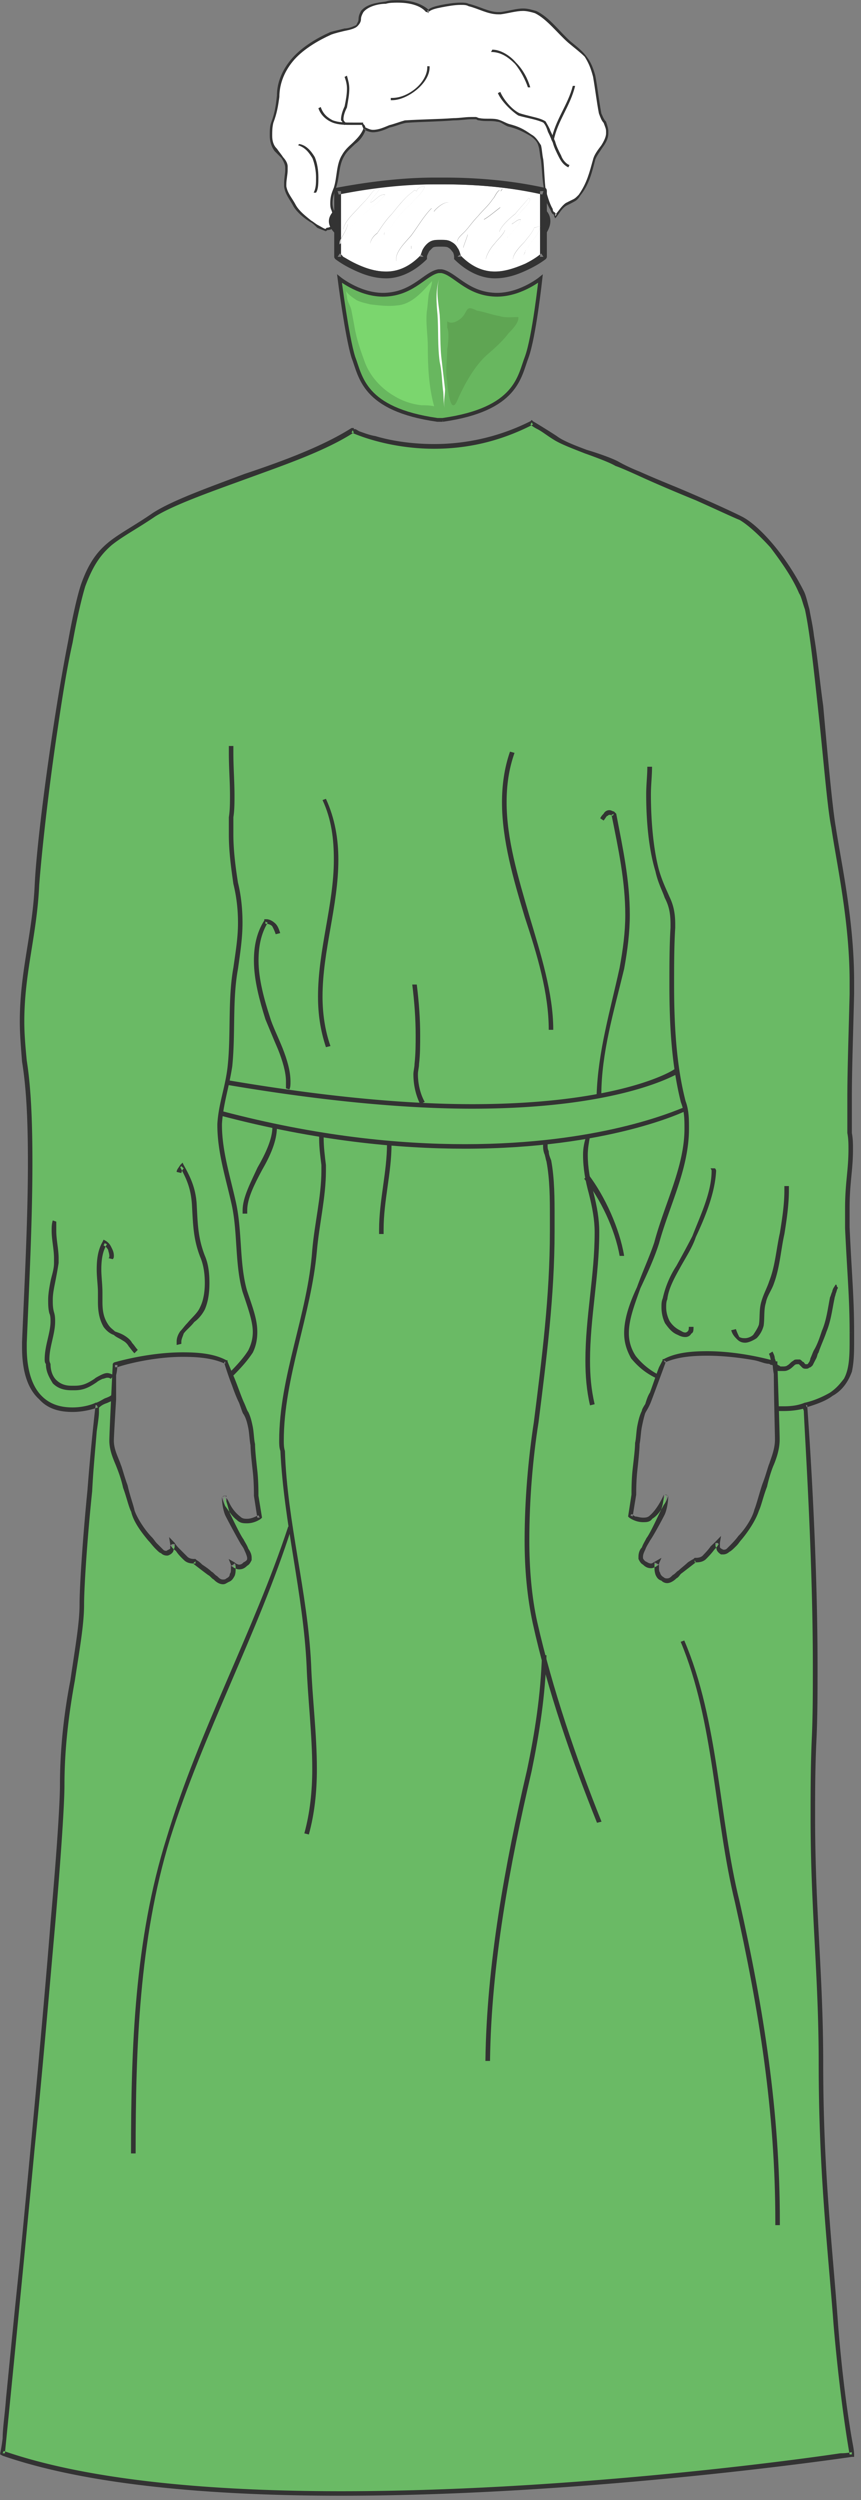 <svg xmlns="http://www.w3.org/2000/svg" version="1.0" viewBox="0 0 182.589 529.587"><rect x="0" y="0" width="182.589" height="529.587" fill="#808080" stroke="none"/><path d="M84.389.2c-.76 0-1.76 0-2.519.28-1.479 0-3.757.48-4.997 1.759-.76.999-.24 2.238-.999 2.998-1.28 1.24-4.277 1.24-5.517 1.759-2.998 1.239-6.036 2.998-8.035 5.516-1.999 2.24-3.238 4.997-3.238 7.756-.28 2.238-.52 3.757-1.279 5.756-.48 1.999-.76 3.998.76 5.757.999 1.279 1.998 1.999 2.278 3.757.24 1.28-.52 2.519-.28 4.038.28 1.48 1.28 2.718 2 3.998.759 1.239 2.038 2.518 3.277 3.238 1 .76 2.239 1.998 3.278 1.998.24 0 .24-.24.24-.24 2.239-.24 1.759-2.478 1.24-3.997-.48-1.999 0-2.998.519-4.757.76-2.279.48-5.037 1.759-6.756 1.24-2.279 3.478-3.038 4.477-5.797.76.28 1.28.52 1.76.52 2.518 0 4.516-1.759 7.035-1.999 3.278-.24 6.756-.24 10.034-.52 1.239 0 2.518-.24 3.757-.24h.48c.52 0 .52 0 1.28.24 1.239.28 2.518 0 3.757.28.76.24 1.52.72 2.519 1 1.758.48 2.998 1 4.757 1.999 1.759 1.239 1.759 3.238 2.238 5.237.28 2.278.28 4.517.76 6.516 0 .999 1 4.517 1.759 5.037.24 0 .24.24.24.48.76-.76 1.279-1.76 2.278-2.48 1.24-.759 2-.759 2.998-2.038 1.76-2.239 2.24-4.757 2.999-7.515.76-2 2.998-3.758 2.758-5.997 0-1-1-2.518-1.48-3.758-.519-2.518-.759-5.276-1.278-7.755-.76-4.037-2.519-5.037-5.237-7.515-2.279-1.76-4.517-5.037-7.036-6.277-1-.24-1.759-.52-2.758-.52-1.52 0-2.998.52-4.757.76h-.52c-2.239 0-4.237-1.239-6.276-1.759-.48-.24-1-.24-1.76-.24-2.478 0-5.996.52-6.755 1.76l-.24-.24C89.146.719 86.907.199 84.39.199z" fill="#fff" fill-rule="evenodd" fill-opacity="1" stroke="none"/><path d="m90.625 2.319.24-.28C89.106.559 86.827.04 84.349.04c-.76 0-1.76 0-2.519.28-1.759.24-4.037.48-5.276 1.999-.24.48-.52.999-.52 1.719 0 .52-.24.76-.48 1.279-.52.24-1.519.72-2.518.72-1 .28-2.239.519-2.998.759-2.759 1.24-5.797 2.998-8.036 5.477-1.998 2.278-3.278 4.997-3.278 7.995-.24 2.278-.48 3.757-1.239 5.756-.28.76-.28 1.76-.28 2.759 0 .999.28 2.238 1.04 3.238l1.479 1.479c.28.52.76 1.279.76 1.998v.52c0 .72-.24 1.72-.24 2.998v.48c.24 1.759 1.239 2.758 1.998 4.237.76 1.28 2.279 2.519 3.518 3.279.52.24 1 .72 1.52 1.239.479.24 1.238.48 1.758.72.24 0 .24-.24.48-.24.52 0 1-.24 1.28-.76.239-.24.479-.72.479-1.24 0-.719-.24-1.718-.48-2.238-.28-.76-.28-1.24-.28-1.48 0-.998.28-1.998.76-3.277.76-2.239.52-4.717 1.759-6.716.52-1 1.519-1.759 2.278-2.518 1-.72 1.76-1.72 2.239-2.999l-.24-.24v.24c.48.28 1.24.52 1.76.52 1.238 0 2.518-.52 3.517-1 1.24-.24 2.239-.759 3.518-.999 3.238-.24 6.756-.24 10.034-.52 1.519 0 2.758-.24 3.757-.24h1c.24 0 .24.24.76.24 1.239.28 2.518 0 3.757.28.76 0 1.52.72 2.279 1 1.999.48 2.998 1 4.757 1.999 1 .72 1.519 1.239 1.759 2.238.24.76.24 1.76.52 2.998.24 2 .24 4.238.719 6.476 0 .52.28 1.52.52 2.519.24.48.48 1 .76 1.479.24.52.24.76.759 1v.24l.24.519.24-.24c.759-1 1.279-1.999 2.278-2.518.48-.24 1-.48 1.48-.76.519-.24.999-.72 1.278-1.24 2-2.478 2.519-4.996 3.238-7.714.28-.76 1.04-1.76 1.52-2.519.76-1 1.239-1.999 1.239-2.998v-.48c0-.52-.24-1.28-.48-1.999-.52-.52-.76-1.279-1-1.759-.519-2.758-.759-5.236-1.279-7.995-.48-1.759-.999-2.998-1.998-4.237-.76-1-2-1.999-3.238-2.998-2.279-2-4.558-5.237-7.316-6.476-1-.28-1.759-.52-2.758-.52-1.48 0-2.998.52-4.757.76h-.52c-1.999 0-3.998-1.24-6.276-1.76-.48-.24-1-.24-1.72-.24-1.278 0-2.797.24-4.037.48-1.239.28-2.518.52-2.998 1.28l.24.24v-.52l-.24.28.24-.28-.24.28-.28.24h.28l.24.24v-.24c.52-.52 1.519-.76 2.758-1 1.24-.24 2.759-.52 4.038-.52.72 0 1.24 0 1.719.28 2.039.48 4.037 1.72 6.276 1.72h.52c1.759-.24 3.278-.72 4.757-.72.76 0 1.759.24 2.518.48 2.519 1.239 4.757 4.237 7.036 6.236 1.52 1.279 2.518 1.998 3.518 2.998.76 1.239 1.24 2.238 1.759 4.237.48 2.758.76 5.277 1.239 7.755.28.76.52 1.48 1 2 .28.759.52 1.238.52 1.758v.48c0 .76-.52 1.759-1 2.518-.76 1-1.52 2-1.76 2.999-.759 2.718-1.278 4.957-3.037 7.475-.48.48-.72.76-1.24 1-.48.24-.999.48-1.519.759-1 .72-1.479 1.719-2.238 2.478v.24l.24-.24v-.24c-.24 0-.24 0-.24-.24-.24 0-.52-.28-.52-.759-.76-1.24-1.24-3.238-1.48-3.997-.279-2-.279-4.238-.519-6.476-.24-1-.24-2-.48-2.999-.52-.76-1.039-1.759-2.038-2.278-1.76-1.24-2.759-1.72-4.757-2.239-.76-.24-1.52-.76-2.519-1-1.24-.24-2.518 0-3.758-.24-.24 0-.52-.239-.76-.239H99.9c-1.239 0-2.518.24-3.757.24-3.278.24-6.796.24-10.314.48-1 .28-2.239.76-3.238.999-1.28.52-2.279 1-3.518 1-.52 0-1-.24-1.519-.48h-.24l-.24.24c-.52 1.239-1.279 1.998-2.038 2.758-.76.76-1.76 1.479-2.479 2.758-1.28 1.999-1.04 4.717-1.759 6.956-.52 1.28-.76 1.999-.76 3.278 0 .48 0 1 .24 1.479.24.76.52 1.52.52 2.239 0 .52-.28.76-.52 1 0 .239-.52.519-.999.519l-.24.24c-.28 0-1.04-.52-1.519-.76-.52-.24-1-.72-1.519-1-1.24-.999-2.518-1.998-3.238-3.237-.76-1.48-1.759-2.479-2.039-3.998v-.48c0-.999.28-1.998.28-2.998v-.76c0-.759-.52-1.478-1-1.998-.28-.48-.759-1-1.279-1.76-.76-.719-.999-1.718-.999-2.717 0-1 0-1.76.24-2.759.76-1.999 1-3.478 1.28-5.476 0-2.999 1.238-5.757 3.237-7.996 2.039-2.238 5.037-3.997 7.795-5.236.76-.28 1.76-.52 2.759-.76 1.239-.24 2.278-.52 2.758-1 .52-.52.76-.999.76-1.518 0-.48.24-1 .52-1.48C78.072 1.32 80.31.8 81.83.8c.76-.24 1.76-.24 2.519-.24 2.239 0 4.757.48 5.996 1.998l.28-.24z" fill="#333" fill-rule="evenodd" fill-opacity="1" stroke="none"/><path d="M77.513 27.224c0-.5-.24-.76-.5-1v-.26h-2.239c-1.498 0-2.998 0-4.257-.5-1-.52-1.999-1.279-2.498-2.798l-.5.26c.5 1.52 1.759 2.539 2.998 3.038 1.26.5 2.759.5 4.258.5h1.998v-.24.24c0 .26.24.52.24.76h.5z" fill="#333" fill-rule="evenodd" fill-opacity="1" stroke="none"/><path d="m73.336 26.024-.26-.26c-.24-.24-.24-.5-.24-.5 0-.999.5-1.998.74-2.498.26-1.499.5-2.738.5-3.977 0-1-.24-1.76-.5-2.759l-.5.26c.26.74.5 1.5.5 2.499 0 1.239-.24 2.478-.5 3.737-.24.5-.76 1.74-.76 2.739 0 .26 0 .26.26.5 0 .26.26.5.5.739l.26-.48zM105.576 19.728c.76 1.739 2.798 3.738 4.317 4.737.76.26 2.02.5 3.039.76.999.24 1.758.5 2.278.74.5.499.76 1.259 1 1.998.52 1 .76 1.759 1.019 2.259.26 1 .76 1.998 1.26 2.998.519 1 1.019 1.739 2.038 2.239l.24-.5c-.76-.24-1.52-1.24-1.76-1.999-.519-1-1.019-1.999-1.278-2.998-.24-.5-.5-1.24-1-2.239-.26-.76-.76-1.499-1.02-1.999-.759-.5-1.778-.76-2.777-.999-1.02-.26-2.04-.5-2.799-.76-1.519-.74-3.278-2.738-4.037-4.497l-.52.26zM104.137 11.013c2.019 0 3.538 1 5.057 2.499 1.26 1.499 2.258 3.498 2.758 4.997h.5c-.5-1.74-1.5-3.738-3.018-5.237-1.26-1.5-3.278-2.758-5.037-2.758l-.26.5zM63.202 30.761c1.539.5 2.298 1.52 3.058 2.759.5 1.259.76 2.778.76 4.037 0 1.26 0 2.259-.5 3.258h.5c.5-.74.5-1.999.5-3.258 0-1.519-.24-3.018-.76-4.277-.76-1.26-1.78-2.519-3.298-2.778l-.26.26zM82.87 21.227h.26c1.739 0 3.737-.98 5.236-2.219 1.5-1.239 2.739-2.978 2.739-4.717v-.26h-.5v.26c0 1.48-.98 3.218-2.478 4.458-1.5 1.239-3.258 1.998-4.997 1.998h-.26v.48z" fill="#333" fill-rule="evenodd" fill-opacity="1" stroke="none"/><path d="M117.449 29.702c.74-3.998 3.518-7.256 4.517-11.513h-.5c-.999 4.018-3.777 7.276-4.537 11.513h.52z" fill="#333" fill-rule="evenodd" fill-opacity="1" stroke="none"/><path d="M108.774 54.887c0-1.2 1.68-2.879 2.399-3.598.72-.96 1.679-1.919 2.158-3.118h.24l.72-.24h.24c0 .96-.96 2.159-1.44 2.878-.72.72-1.199 1.68-1.679 2.399-.24.48-.24.72-.48.96.24-.24.48-.72.48-1.2-1.199.24-1.679 1.439-2.638 1.919m-16.79-10.074c.48-.72 1.92-1.919 2.879-1.919h.24c-.48 1.679-2.4 2.878-3.359 4.317-1.199 1.2-2.158 2.399-3.118 3.598-.48.72-.96 1.68-1.439 1.919v-.72c-.96.48-1.919 3.119-3.118 3.358-.48-1.918 1.919-4.077 3.118-5.516 1.44-1.919 2.639-4.078 4.318-5.757l.48.72m13.91 4.317c.24-1.199 2.4-3.118 3.359-3.837.96-1.2 1.919-2.16 2.878-3.358l.24.24c.24.48-1.2 1.918-1.68 2.398-.719.96-1.678 1.679-2.158 2.878.48-.24 1.2-.96 1.68-.96h.24c-.48 1.44-1.92 2.64-2.88 3.838 0 0 0-.24.24-.24-1.199.72-1.918 1.68-2.638 2.639-.48.48-1.199 2.159-1.919 2.159h-.24c.24-1.2 1.2-2.639 1.92-3.358.48-.72 1.918-1.92 2.158-2.878-.48 0-.72.48-1.2.48m.24-8.636c.24-.24.24-.48.48-.48s.48.24.24.72c-.24.72-1.199 1.2-1.439 1.92-.96.959-2.159 2.398-2.878 3.837.96-.48 2.638-1.919 3.598-2.639-.24.48-.96 1.2-1.44 1.68l-2.638 2.638c-1.2 1.439-2.398 3.118-3.838 4.317.24-.96.72-1.919.96-2.878-.96.24-1.44 1.2-2.159 1.679-.24-.72.96-1.68 1.44-2.159.959-.96 1.678-2.158 2.878-3.358.959-1.199 2.158-2.158 3.118-3.598.48-.48.72-1.439 1.439-1.918l.24.24m-17.75 0c0-.48.72-.96 1.2-.96h.48c-.48 1.44-2.16 2.638-3.119 3.838-1.199.96-2.158 2.158-3.118 3.358-.72.96-1.439 2.398-2.398 3.118 0-.48.24-.72 0-.72h-.48c-.96.48-1.2 2.399-2.399 2.399 0-.72.72-1.68 1.44-2.159.959-1.439 1.918-2.878 3.118-4.077.959-1.2 1.918-2.399 3.118-3.598.48-.48 1.199-.96 1.679-1.44l.48.24m5.756-1.439h-1.919c-5.996 0-12.712.48-19.908 1.92v9.593c.48-.96 1.2-1.918 1.44-3.118-.48.24-.72.72-.96 1.2.24-1.92 2.398-3.598 3.598-5.037.72-.72 1.439-1.44 2.158-2.399.24-.24.72-1.2 1.44-1.2h.48c-.48.96-1.68 1.92-1.92 2.879.96-.24 1.68-1.679 2.879-1.679h.24c-1.44 1.919-3.598 3.118-5.277 4.797-.96.96-1.92 1.919-2.639 3.118-.24.72-.96 1.92-1.439 2.399v2.398c.24 0 .24.24.48.48.48.24 1.2.72 2.159 1.2 1.918.959 4.317 1.918 6.955 1.918 2.399 0 4.797-.96 7.196-3.358.24-.24.24-.72.48-1.2.24-.479.72-1.198 1.439-1.678.72-.48 1.439-.48 2.398-.48h.24c.72 0 1.44 0 2.159.48.48.24.96.72 1.2 1.2.479.479.479 1.198.719 1.678 2.398 2.399 4.797 3.358 7.195 3.358 2.399 0 4.797-.96 6.476-1.679 1.44-.72 2.639-1.439 3.119-1.919V40.975c-7.436-1.439-14.392-1.919-20.388-1.919z" fill="#fff" fill-rule="evenodd" fill-opacity="1" stroke="none"/><path d="M93.423 51.529v-.72c-.959 0-1.679 0-2.398.48-.72.48-1.2 1.2-1.44 1.679-.24.72-.479 1.2-.479 1.439h.72l-.48-.48c-2.399 2.639-5.037 3.598-7.436 3.598-2.638 0-5.037-.96-6.955-1.919-.96-.48-1.68-.96-2.16-1.199l-.479-.48-.24-.24-.48.72h.72V40.495h-.72l.24.72c7.196-1.44 14.152-2.159 20.388-2.159v-.72.72h1.919v-.72.72c6.236 0 13.432.48 20.867 2.159l.24-.72h-.72v13.912h.72l-.48-.72c-.24.24-1.439 1.2-3.358 2.16-1.679.719-4.077 1.678-6.476 1.678-2.398 0-5.037-.96-7.435-3.598l-.48.48h.72c0-.24-.24-1.2-.72-1.919a2.89 2.89 0 0 0-1.2-1.2c-.719-.479-1.438-.479-2.398-.479v1.44c.72 0 1.44 0 1.68.24.48.239.719.719.959.959.24.48.24.959.24.959v.48c2.878 2.878 5.996 4.077 8.634 4.077 3.119 0 5.757-1.199 7.676-2.158 1.919-.96 3.118-1.92 3.118-1.92.24-.24.24-.479.24-.479V40.495c0-.48-.24-.72-.48-.72-7.675-1.678-15.11-2.158-21.347-2.158h-1.919c-6.236 0-13.192.72-20.867 2.159-.24 0-.48.24-.48.72v13.911s0 .24.24.48c0 0 1.2.96 3.118 1.919 1.919.959 4.557 2.158 7.675 2.158 2.639 0 5.757-1.199 8.635-4.077v-.48h-.24.24-.24.24c0-.24.24-.72.48-1.2l.72-.719c.24-.24.959-.24 1.678-.24v-.72z" fill="#333" fill-rule="evenodd" fill-opacity="1" stroke="none"/><path d="M71.517 44.093s-3.998 2.399 0 5.757v-5.757zM115.33 44.093v5.997s3.118-3.358 0-5.997z" fill="#333" fill-rule="evenodd" fill-opacity="1" stroke="none"/><path d="M79.992 40.016c-.72 0-1.2.98-1.44 1.219-.72.96-1.439 1.679-2.158 2.419-1.2 1.439-3.358 3.138-3.598 5.056.24-.48.48-.959.96-1.199-.24 1.2-.96 2.179-1.44 3.138v.96c.48-.48 1.2-1.68 1.44-2.399.719-1.22 1.678-2.179 2.638-3.138 1.679-1.699 3.837-2.898 5.277-4.837h-.24c-1.2 0-1.92 1.44-2.879 1.679.24-.96 1.44-1.919 1.92-2.898h-.48z" fill="#fff" fill-rule="evenodd" fill-opacity="1" stroke="none"/><path d="M72.316 50.57c-.32.48-.32.719-.32 1.199l.32-.24v-.96z" fill="#c6c6c6" fill-rule="evenodd" fill-opacity="1" stroke="none"/><path d="M89.586 39.536c-.48 0-1.2.5-1.2.98l-.48-.24c-.479.48-1.199.959-1.678 1.439-1.2 1.219-2.159 2.418-3.118 3.618-1.2 1.219-2.16 2.658-3.118 4.117-.72.48-1.44 1.44-1.44 2.159 1.2 0 1.44-1.92 2.399-2.399h.48c.24 0 0 .24 0 .72.96-.72 1.679-2.179 2.398-3.138.96-1.22 1.919-2.419 3.118-3.378.96-1.22 2.639-2.419 3.118-3.878h-.48zM94.942 42.894c-.959 0-2.398 1.22-2.898 1.939l-.48-.72c-1.678 1.68-2.898 3.858-4.337 5.797-1.22 1.439-3.638 3.618-3.138 5.536 1.2-.24 2.159-2.878 3.138-3.378v.74c.48-.24.96-1.22 1.44-1.939.979-1.2 1.938-2.418 3.137-3.618.98-1.459 2.899-2.658 3.378-4.357h-.24zM106.695 40.016c-.24 0-.24.26-.48.5l-.24-.24c-.719.48-.959 1.439-1.458 1.918-.96 1.46-2.159 2.419-3.138 3.618-1.2 1.22-1.94 2.419-2.899 3.378-.48.5-1.699 1.46-1.439 2.179.72-.48 1.2-1.44 2.159-1.68-.24.96-.72 1.92-.96 2.88 1.46-1.2 2.659-2.88 3.878-4.338.96-.96 1.919-1.94 2.659-2.659.48-.48 1.199-1.199 1.439-1.679-.96.72-2.659 2.16-3.618 2.659.72-1.46 1.919-2.898 2.898-3.878.24-.72 1.2-1.2 1.44-1.919.239-.48 0-.74-.24-.74zM112.132 41.935c-.96 1.219-1.919 2.178-2.878 3.398-.96.72-3.118 2.638-3.358 3.857.48 0 .72-.48 1.2-.48-.24.96-1.68 2.16-2.16 2.879-.72.74-1.679 2.178-1.918 3.378h.24c.719 0 1.439-1.68 1.918-2.159.72-.96 1.44-1.939 2.639-2.658-.24 0-.24.24-.24.24.96-1.2 2.398-2.42 2.878-3.858h-.24c-.48 0-1.2.72-1.679.96.48-1.2 1.44-1.92 2.159-2.899.48-.48 1.919-1.919 1.679-2.399l-.24-.26zM114.29 47.931l-.719.26h-.24c-.48 1.2-1.439 2.178-2.158 3.138-.72.74-2.399 2.438-2.399 3.638.96-.48 1.44-1.68 2.638-1.94 0 .5-.24.98-.48 1.22.24-.24.24-.48.48-.96.48-.739.96-1.698 1.68-2.438.48-.72 1.439-1.939 1.439-2.918h-.24z" fill="#fff" fill-rule="evenodd" fill-opacity="1" stroke="none"/><path d="M93.883 88.946c15.77-2.239 16.23-9.214 17.81-13.272 1.578-4.277 2.918-16.65 2.918-16.65s-4.718 3.838-10.134 3.378c-5.637-.44-8.115-4.497-10.834-4.957h-.66c-2.718.46-5.196 4.517-10.833 4.957-5.417.46-10.154-3.378-10.154-3.378s1.58 12.373 2.939 16.65c1.579 4.058 2.038 11.033 17.809 13.272h1.14z" fill="#68b75f" fill-rule="evenodd" fill-opacity="1" stroke="none"/><path d="M93.883 88.946c15.77-2.239 16.23-9.214 17.81-13.272 1.578-4.277 2.918-16.65 2.918-16.65s-4.718 3.838-10.134 3.378c-5.637-.44-8.115-4.497-10.834-4.957h-.66c-2.718.46-5.196 4.517-10.833 4.957-5.417.46-10.154-3.378-10.154-3.378s1.58 12.373 2.939 16.65c1.579 4.058 2.038 11.033 17.809 13.272h1.14z" fill="none" stroke="#333" stroke-width=".8px" stroke-linecap="butt" stroke-linejoin="miter" stroke-miterlimit="8" stroke-dasharray="none" stroke-opacity="1"/><path d="M94.383 86.548c-.46-1.12 0-2.699 0-4.058-.22-2.019-.46-3.818-.68-5.856-.46-3.378-.24-6.536-.46-9.934-.24-2.479-.939-5.397 0-7.896-.939 2.499-.7 5.417-.46 7.896.22 3.398 0 6.556.46 9.934.46 2.038.46 3.837.68 5.856.24 1.36 0 2.938.46 4.058z" fill="#fff" fill-rule="evenodd" fill-opacity="1" stroke="none"/><path d="M73.356 61.563c.24.68 1.579 1.579 2.258 2.018.9.46 2.039.68 2.938.9 1.8.22 3.838.46 5.637.22 3.158-.22 5.397-2.918 7.435-5.177 0 .9-.46 1.819-.68 2.718-.219 1.34-.219 2.459-.439 3.818-.24 2.478.22 4.937.22 7.415 0 4.278.22 8.555 1.34 12.593-.9-.22-1.8-.22-2.7-.22-2.018-.22-4.057-.9-5.856-2.019-2.698-1.579-4.957-4.057-6.096-6.976-.9-2.478-1.799-4.957-2.239-7.655-.24-1.34-.46-2.458-.68-3.598-.219-.9-.899-1.799-.899-2.698z" fill="#7bd66e" fill-rule="evenodd" fill-opacity="1" stroke="none"/><path d="M94.843 68.059c1.119.9 2.918-.46 3.377-1.12.44-.46.68-1.359 1.12-1.579.46-.24 1.359.22 1.799.44 1.579.24 3.158.9 4.737 1.14 1.339.44 2.698.22 4.037.22.22 1.119-1.339 2.698-2.018 3.377-1.36 1.8-2.919 3.158-4.738 4.737-2.458 2.239-4.497 5.857-5.836 8.775-.22.46-.68 1.799-1.12 1.799-.919.22-1.358-4.277-1.358-4.957-.46-2.479 0-4.497 0-6.976.22-1.12.44-3.598 0-4.497z" fill="#5fa553" fill-rule="evenodd" fill-opacity="1" stroke="none"/><path d="M35.339 329c-1.2 0-2.439-1.678-3.638-2.918-1-1.439-2.918-3.877-3.398-6.076-.76-1.919-2.679-8.275-3.198-9.714-.48-1.2-1.44-3.158-1.44-5.117 0-1.679.72-16.03.72-16.03s7.076-2.199 14.352-2.199c3.198 0 6.356.24 9.034 1.44 0 0 3.638 9.513 4.357 10.953.76 1.479 1.24 4.397 1.48 6.835.24 2.16.72 8.755.72 10.674l.719 4.637s-1.2.72-2.679.72c-.48 0-1.199 0-1.679-.48-1.959-1.719-3.158-4.637-3.158-4.637s0 2.198.72 3.678c.72 1.439 2.198 4.597 2.918 5.836.72.96 1.959 2.678 1.719 3.878-.24.72-1.24 1.439-2.199 1.439-.48 0-1-.24-1.239-.48 0 0 .52 2.199-1.2 3.398-.24.28-.719.28-.959.28-1.239 0-1.958-1.24-2.678-1.959-1-.72-3.198-2.438-3.198-2.438h-.24c-.48 0-1.2 0-1.919-.72-1-.72-2.678-2.918-2.678-2.918s.24 1.439-1 1.919h-.24m101.02-7.036c-1.44 0-2.679-.96-2.679-.96l.72-4.397c0-1.959.52-8.515.76-10.713.239-2.399.479-5.317 1.438-6.796.72-1.44 4.158-10.954 4.158-10.954 2.918-1.199 6.076-1.439 9.234-1.439 7.316 0 14.351 2.199 14.351 2.199s.52 14.311.52 16.03c0 1.959-.76 3.878-1.24 5.117-.479 1.2-2.438 7.795-3.157 9.714-.48 2.199-2.439 4.637-3.398 5.837-1.24 1.239-2.439 3.158-3.678 3.158h-.24c-1.2-.48-.96-1.92-.96-1.92s-1.958 2.16-2.678 2.92c-.72.719-1.479.719-1.958.719h-.24s-2.199 1.719-3.158 2.438c-.72.48-1.48 1.92-2.679 1.92-.24 0-.72 0-.96-.24-1.718-1.2-1.238-3.399-1.238-3.399-.48.24-.96.48-1.2.48-1.239 0-1.958-.96-2.198-1.44-.24-1.238.96-2.917 1.719-4.157.48-.959 2.158-4.117 2.918-5.596.72-1.68.72-3.878.72-3.878s-1.24 3.158-3.159 4.877c-.48.48-1.239.48-1.719.48m-23.625-232.54c-7.276 3.918-14.591 5.118-20.668 5.118-10.234 0-17.27-3.398-17.27-3.398-12.192 7.555-34.099 12.632-42.134 17.989-8.035 5.357-11.673 5.596-15.07 15.11-3.439 9.235-9.035 49.85-9.755 63.202-.48 13.392-4.637 21.907-2.678 37.458 2.199 15.35.72 40.135 0 59.604-.24 11.673 5.596 14.111 10.234 14.111 2.918 0 5.117-.96 5.117-.96s-3.159 34.26-3.159 42.295c0 8.035-4.157 22.147-4.157 38.177C13.192 394.2.52 519.685.52 519.685c20.947 6.596 47.97 8.755 74.994 8.755 53.048 0 105.137-8.475 105.137-8.475s-1.92-10.714-3.398-27.503c-1.2-16.79-3.159-32.101-3.159-55.447 0-23.346-2.678-38.936-1.479-68.358 1.48-29.423-1.918-70.997-1.918-70.997 10.193-2.679 9.954-7.796 9.954-15.351 0-7.516-.48-11.913-.96-22.107-.24-10.473.96-11.673.48-20.187-.48-8.515 0-15.591.48-29.463.48-13.831-2.679-26.743-3.878-35.258-1.48-8.515-3.638-43.294-6.836-49.85-3.158-6.796-9.234-13.872-12.872-15.83-3.678-1.68-23.626-10.194-26.304-11.394-2.679-1.479-10.234-3.677-12.912-5.356-2.679-1.96-5.117-3.438-5.117-3.438z" fill="#6aba65" fill-rule="evenodd" fill-opacity="1" stroke="none"/><path d="M180.65 282.309h.48c0-7.516-.48-11.913-.96-22.347v-3.917c0-5.597.72-8.035.72-12.633 0-.959 0-2.198-.24-3.397v-7.316c0-5.836.24-12.393.48-22.107v-2.678c0-12.912-2.678-24.825-3.877-32.62-.72-4.118-1.72-15.071-2.679-25.785-.72-5.077-1.2-10.433-1.959-14.83-.24-2.16-.72-4.118-.959-5.597-.48-1.68-.72-2.918-1.2-3.878-1.718-3.398-3.917-6.796-6.355-9.714-2.439-2.918-4.877-5.117-6.796-6.076-1.96-1-7.796-3.678-13.632-6.117-2.918-1.199-5.837-2.398-8.035-3.398-2.439-.959-4.158-1.918-4.637-2.198-1.44-.72-4.118-1.68-6.556-2.399-2.679-1-5.117-1.959-6.357-2.918-2.638-1.719-5.076-3.158-5.076-3.158l-.24-.28-.28.28a45.398 45.398 0 0 1-20.428 4.837c-4.877 0-9.234-.72-12.432-1.679-1.44-.24-2.639-.76-3.398-1-.48-.24-.72-.48-.96-.48h-.24v-.239h-.48c-6.115 3.878-14.63 7.036-22.665 9.714-7.756 2.918-15.311 5.597-19.469 8.275-3.877 2.679-6.796 4.158-9.234 6.076-2.439 1.96-4.397 4.398-6.076 9.275-.76 2.398-1.72 6.556-2.679 11.913-3.158 16.03-6.596 41.335-7.075 51.568-.48 10.434-3.159 18.23-3.159 28.943 0 2.638.24 5.317.48 8.475 1 6.116 1.24 13.392 1.24 21.427 0 12.392-.76 26.264-1.24 37.937v1.199c0 5.597 1.48 9.035 3.638 10.953 1.959 2.199 4.637 2.679 7.076 2.679 2.918 0 5.356-.96 5.356-.96l-.24-.48h-.24s-.999 8.515-1.718 17.99c-.96 9.714-1.68 20.187-1.68 24.305 0 3.918-.999 9.514-1.958 16.07-1.24 6.316-2.199 14.112-2.199 22.107 0 3.917-.72 14.87-1.959 28.702-1.678 21.188-4.357 49.37-6.556 72.237C2.998 490.503 2 500.737 1.28 508.012c-.24 3.398-.72 6.356-.72 8.515-.24 1.959-.519 3.158-.519 3.158v.24l.52.28c18.229 6.316 44.773 8.475 71.796 8.475 53.048 0 108.295-8.235 108.295-8.235h.48v-.52s0-.72-.24-1.919c-.72-3.918-2.16-12.912-3.159-25.544-1.199-16.79-3.158-32.101-3.158-55.447 0-18.748-1.719-32.34-1.719-52.048 0-5.117 0-10.474.28-16.31.24-4.877.24-10.194.24-15.79 0-26.505-2.199-55.207-2.199-55.207h-.48l.24.48c2.439-.72 4.358-1.48 5.597-2.44 2.199-1.198 3.398-3.157 4.118-5.116.48-2.199.48-4.357.48-7.036v-1.24h-.96v1.24c0 3.398 0 6.316-1.2 8.515-.759.96-1.479 1.919-2.918 2.918-1.239.72-3.198 1.68-5.356 2.159l-.52.28v.24s0 .48.28 1.199c.24 6.076 1.919 30.901 1.919 54.007 0 5.597 0 10.914-.24 15.79-.24 5.837-.24 11.194-.24 16.31 0 19.709 1.719 33.3 1.719 52.05 0 23.345 1.919 38.896 3.158 55.446 1.439 16.79 3.398 27.463 3.398 27.463h.48v-.48s-.96.24-2.439.24c-11.433 1.719-59.364 8.035-105.856 8.035-27.023 0-53.328-2.199-71.556-8.515l-.24.48h.48s3.157-31.341 6.316-64.68c1.719-16.79 3.158-34.06 4.397-47.932 1.2-14.071 1.919-25.025 1.919-28.942 0-7.995 1-15.55 2.198-22.107 1-6.556 1.96-11.913 1.96-16.07 0-3.878.719-14.591 1.718-24.065.24-4.877.72-9.475.96-12.633.24-1.719.48-3.198.48-4.157v-1.44l.24-.759-.72.24h-.24c-.48.28-2.439 1-4.877 1-2.199 0-4.638-.48-6.556-2.44-1.72-1.718-3.158-4.876-3.158-10.233v-.96c.48-11.912 1.199-25.544 1.199-38.176 0-8.035-.24-15.59-1.2-21.667-.28-2.918-.52-5.597-.52-8.235 0-10.474 2.68-18.27 3.159-28.943.52-6.835 1.959-20.187 3.918-33.1.959-6.556 1.958-12.872 3.158-18.229.96-5.356 1.958-9.514 2.678-11.912 1.719-4.637 3.398-6.836 5.597-8.755 2.438-1.959 5.356-3.438 9.234-6.076 3.918-2.439 11.473-5.117 19.508-8.035 7.995-2.919 16.55-5.837 22.627-9.755l-.24-.48-.24.48s7.275 3.438 17.51 3.438c6.315 0 13.391-1.239 20.947-5.117l-.24-.48-.28.48s.52.48 1.479.96c.96.48 2.199 1.479 3.398 2.199 1.479.959 4.157 1.958 6.596 2.918 2.678.96 5.357 1.959 6.556 2.678.72.24 2.438.96 4.637 1.959 3.638 1.679 8.275 3.638 12.393 5.317 4.397 1.959 8.035 3.678 9.274 4.157 1.679.96 4.117 3.158 6.556 5.837 2.199 2.918 4.637 6.316 6.076 9.714.48.72.72 1.959 1.24 3.398 1.199 5.596 2.158 15.35 3.158 24.585.96 9.234 1.679 17.989 2.438 21.627 1.2 8.035 3.878 19.948 3.878 32.62v2.678c-.24 9.714-.48 16.27-.48 22.107v7.316c.24 1.199.24 2.438.24 3.397 0 4.598-.72 7.036-.72 12.633v4.157c.48 10.194.96 14.591.96 22.107h.48zm-132.4 38.457-.479.24c.72 1.439 2.439 4.597 3.158 5.836.24.48.72.96.96 1.679.24.48.52 1.24.52 1.479v.24c0 .24-.28.48-.76.72-.24.24-.48.48-.96.48-.24 0-.72-.24-.96-.48l-1.238-.72.48 1.2v.999c0 .24 0 .72-.24.959 0 .48-.24.72-.72.96-.24.24-.48.24-.72.24-.48 0-.76-.24-1.239-.72-.48-.24-.72-.72-1.2-.96-.479-.48-1.238-1-1.958-1.479-.72-.72-1.2-.96-1.2-.96l-.24-.24h-.279c-.24 0-.96 0-1.44-.479l-1.718-1.719c-.72-.72-.96-1.2-.96-1.2l-1.199-1.238.24 1.479v.96c-.24.239-.52.239-.76.479-.24 0-.48 0-.719-.24l-1.2-1.2c-.519-.479-.759-.999-1.239-1.478-1.199-1.2-2.918-3.638-3.637-5.597-.24-1.2-1-3.158-1.48-5.357-.719-1.919-1.199-3.877-1.439-4.357-.48-1.48-1.479-3.158-1.479-5.117 0-.72.24-4.837.48-8.755v-5.117c.28-1.199.28-2.158.28-2.158h-.52v.48h.52c1.2-.48 7.515-2.2 13.871-2.2 3.159 0 6.317.24 8.995 1.48v-.52l-.24.24s.72 2.439 1.68 4.877c.519 1.48.999 2.678 1.478 3.638.48 1.24.72 2.199.96 2.438.48.76.76 1.72 1 2.919.239 1.239.239 2.438.479 3.677 0 1.2.24 3.398.48 5.557.24 2.199.24 4.158.24 5.117l.719 4.637h.52l-.28-.48c-.24 0-1.2.72-2.399.72-.52 0-1 0-1.479-.48-.96-.72-1.719-1.719-2.199-2.678-.24-.48-.48-1-.72-1.24v-.479h-.239l-.72.24s0 2.198.72 3.917l.48-.24.48-.24c-.24-.759-.48-1.718-.72-2.438v-1l-.24-.239h-.24l-.48.24s.24 1 .72 1.959c.72.96 1.44 2.198 2.439 2.918.72.72 1.439.72 2.198.72 1.68 0 2.918-.96 2.918-.96l.24-.24-.76-4.637h-.479.48c0-.96 0-3.158-.24-5.357-.24-2.158-.48-4.357-.48-5.596-.24-.96-.24-2.399-.48-3.638-.24-1.2-.48-2.199-.959-3.158-.24-.24-.52-1.2-1-2.199-.719-1.679-1.438-3.878-2.198-5.597-.72-1.679-1.2-2.918-1.2-2.918v-.24h-.24c-2.677-1.439-6.075-1.679-9.234-1.679-7.555 0-14.63 2.16-14.63 2.16l-.24.279v.24s-.72 14.351-.72 16.03c0 2.199.96 4.158 1.44 5.357.279.72.998 2.438 1.478 4.637.72 1.919 1.2 4.117 1.72 5.077.479 2.199 2.398 4.637 3.637 6.116.48.48.96 1.2 1.719 1.919.24.24.72.72.96.72.24.28.719.52 1.199.52h.24c.759-.24 1.239-.76 1.239-1.24.24-.48.24-.72.24-.96v-.24h-.48l-.48.24s.48.72 1.2 1.2c.48.76 1.199 1.479 1.718 1.959.72.72 1.68.72 2.159.72h.28v-.48l-.52.48s2.199 1.718 3.198 2.438c.48.24.72.72 1.2.96.48.519 1.199.999 1.958.999.48 0 .72-.24 1.2-.48.72-.28.959-.76 1.239-1.24.24-.48.24-1.199.24-1.438 0-.76 0-1.24-.24-1.24l-.28.24-.48.24c.76.52 1.24.76 1.72.76.719 0 1.199-.24 1.718-.76.48-.24.72-.72.96-1.2V330c0-.72-.24-1.24-.72-1.959-.24-.72-.76-1.439-1-1.959-.719-.959-2.198-4.117-2.918-5.556l-.48.24zm115.37-10.714h-.479c-.24.48-.72 2.439-1.479 4.357-.72 2.2-1.2 4.158-1.679 5.357-.48 1.959-2.199 4.398-3.398 5.597-.52.72-1.24 1.479-1.719 1.959l-.72.72c-.24.239-.52.239-.759.239-.48-.24-.48-.24-.72-.48v-.96l.24-1.478-1.199 1.24s-.48.479-1 .958c-.48.72-1.199 1.44-1.678 1.96-.48.479-1.24.479-1.48.479h-.24l-.24.24s-.479.24-1.198.72c-.76.719-1.48 1.239-1.96 1.718-.479.24-.719.72-1.238.96-.48.48-.72.72-1.2.72-.24 0-.48 0-.72-.24-.479-.24-.759-.72-.759-.96-.24-.24-.24-.72-.24-.96v-.999l.52-1.199-1.24.72c-.479.24-.719.48-.959.48-.48 0-.72-.24-1.239-.48-.24-.24-.48-.48-.48-.72v-.24c0-.48.24-1 .48-1.479.24-.72.76-1.44 1-1.919.719-1 2.438-4.157 3.158-5.596.72-1.72.72-3.918.72-3.918l-.72-.24h-.24c-.24.72-1.48 3.158-2.919 4.397-.48.48-.999.48-1.479.48-.72 0-1.199-.24-1.679-.24-.28-.24-.52-.24-.52-.48h-.24l-.239.24.48.24.76-4.637c0-.96 0-2.918.24-5.117.239-2.158.479-4.597.479-5.596.24-1.2.24-2.399.48-3.638.24-1.2.48-2.199.72-2.918.239-.48.759-1.2 1.238-2.439 1.2-3.158 3.158-8.515 3.158-8.515l-.48-.24.24.48c2.679-1.2 5.837-1.44 8.995-1.44 3.638 0 7.316.48 9.994.96 1.2.24 2.199.76 3.158.76.24.24.48.24.72.24.24.24.48.24.48.24v-.48h-.48s0 .96.24 2.159c0 4.157.24 12.672.24 13.871 0 1.959-.72 3.638-1.2 5.117h.48l.48.24c.48-1.2 1.239-3.158 1.239-5.357 0-1.959-.48-16.03-.48-16.03v-.52h-.28s-7.035-2.158-14.59-2.158c-3.159 0-6.557.24-9.235 1.679h-.24v.24s-.24.48-.76 1.478c-.48 1.2-1.199 3.398-1.919 5.357-.48.72-.76 1.68-.999 2.439-.48.72-.72 1.199-.72 1.439-.48.96-.72 1.959-.959 3.158-.24 1.24-.24 2.678-.48 3.638 0 1.239-.28 3.438-.52 5.596-.24 2.199-.24 4.398-.24 5.357h.48-.48l-.719 4.637.24.24s1.24.96 2.918.96c.72 0 1.48 0 1.96-.72 1.198-.72 1.958-1.959 2.438-2.918.72-.96.96-1.959.96-1.959l-.48-.24h-.48v.48c0 .48-.24 2.198-.76 3.158-.72 1.479-2.159 4.637-2.918 5.597-.24.52-.72 1.239-.96 1.958-.48.48-.72 1.2-.72 1.96v.479c.24.48.48.96.96 1.2.48.479 1 .759 1.72.759.479 0 .959-.28 1.678-.76l-.48-.24-.48-.24v1.24c0 .24 0 .72.24 1.439.24.48.48.96 1.24 1.2.24.279.72.519 1.2.519.719 0 1.478-.52 1.958-1 .48-.24.72-.72.96-.96.959-.719 3.158-2.438 3.158-2.438l-.24-.48v.48h.24c.48 0 1.479 0 2.198-.72.48-.479 1.2-1.238 1.72-1.958.719-.72.959-1.2.959-1.2l-.24-.24h-.48v.24c0 .24 0 .48.24.96 0 .48.48.96.96 1.24h.479c.52 0 1-.28 1.24-.52.479-.24.959-.72 1.438-1.2.52-.48.76-.959 1.24-1.479 1.199-1.439 2.918-3.877 3.637-6.076.48-.96.96-3.158 1.72-5.077.48-2.199 1.199-4.157 1.439-4.637l-.48-.24z" fill="#333" fill-rule="evenodd" fill-opacity="1" stroke="none"/><path d="M170.657 297.14c-1.24.52-2.679.76-4.398.76H164.5v.999h1.76c1.718 0 3.437-.24 4.876-.72l-.48-1.04zM163.061 286.786c.28.48.28.96.52 1.72 0 .479.24.719.48.959.24.48.48.72.959.959h1c.48 0 .719 0 1.199-.24.48-.24.72-.48 1.239-.96.24-.24.48-.24.72-.24h.24l.479.48.24.24c.24.24.52.24.76.24s.48 0 .719-.24c.24 0 .48-.24.72-.48.24-.479.48-.959.76-1.478.239-.48.239-.96.479-1.2.48-1.479 1.2-2.958 1.679-4.397 1-2.439 1.239-4.877 1.719-7.076 0-.24.24-.76.24-1 .24-.479.24-.959.48-1.198 0-.24-.24-.24-.24-.48 0 0 0-.28-.24-.28l-.48.76.24-.24-.24.24.24-.24-.24.24v-.24.24-.24.24s-.24.48-.24.72c-.24.479-.24.719-.48 1.238-.48 2.439-.76 4.877-1.719 7.076-.48 1.44-.96 2.918-1.719 4.158-.24.48-.48 1.199-.72 1.679 0 .24-.239.76-.239.76-.24.239-.24.479-.48.479h-.24c-.24 0-.24-.24-.52-.48-.24 0-.24-.24-.719-.52h-.48c-.48 0-.72 0-.959.28-.52.24-.76.72-1.24.96-.24.24-.719.24-.959.24h-.52c-.24-.24-.479-.24-.719-.48s-.24-.72-.48-1.24c0-.48-.24-.959-.48-1.439l-.759.48zM139.515 291.144a15.005 15.005 0 0 1-4.677-3.878 8.63 8.63 0 0 1-1.479-4.877c0-2.918 1.24-6.076 2.439-9.474 1.479-3.158 2.958-6.357 3.957-9.515 2.199-8.035 6.356-15.79 6.356-24.305 0-1.959 0-3.918-.72-5.836-1.958-7.556-2.438-16.07-2.438-24.585 0-4.158 0-8.275.24-12.153v-.76c0-2.678-.52-4.357-1.239-5.836-.72-1.68-1.48-3.158-2.199-5.597-1.239-4.597-1.719-10.713-1.719-16.03 0-1.959.24-3.918.24-5.876h-1c0 1.958-.24 3.677-.24 5.876 0 5.317.48 11.433 1.96 16.27.52 2.439 1.479 4.158 1.959 5.597.76 1.479 1.239 2.918 1.239 5.596v.76c-.24 3.878-.24 7.995-.24 12.153 0 8.514.48 17.03 2.438 24.824.76 1.92.76 3.638.76 5.597 0 8.035-4.197 15.79-6.396 24.066-.96 2.918-2.439 6.076-3.678 9.514-1.479 3.158-2.718 6.556-2.718 9.714 0 1.959.52 3.638 1.479 5.357 1.24 1.479 2.718 2.918 5.157 4.117l.52-.72zM49.49 291.383c1.939-1.938 3.158-3.398 4.118-4.857.72-1.459.959-2.918.959-4.377 0-2.678-.96-5.117-2.179-8.755-1.679-5.856-.96-12.672-2.418-18.988-1.2-5.357-2.899-10.714-2.899-16.07v-.24c.24-4.138 1.46-7.536 2.18-12.173.719-7.056 0-14.111 1.218-20.687.48-3.398.96-6.556.96-9.734 0-2.659-.24-5.597-.96-8.515-.5-3.158-.979-6.816-.979-10.214v-3.658c.24-1.459.24-3.158.24-4.617 0-2.918-.24-5.837-.24-8.995v-1.479h-.96v1.48c0 3.157.24 6.076.24 8.994 0 1.459 0 3.158-.24 4.617v3.658c0 3.658.48 7.056.96 10.454.72 2.938.98 5.616.98 8.275 0 3.178-.5 6.096-.98 9.494-1.22 6.816-.48 14.111-1.22 20.927-.479 4.377-1.918 7.795-2.178 12.173v.24c0 5.596 1.699 10.953 2.918 16.31 1.46 6.076.72 12.892 2.419 18.988 1.22 3.638 2.179 6.316 2.179 8.515 0 1.22-.24 2.439-.96 3.898-.74 1.199-1.939 2.678-3.878 4.617l.72.72zM21.007 298.18c.5-.48.98-.74 1.72-.98.479-.24 1.218-.5 1.458-.74l-.48-1c-.24.26-.739.5-1.478.76-.48.24-1.22.74-1.96.98l.74.98zM24.185 291.343c-.48-.24-.98-.48-1.459-.48-.5 0-.98.24-1.479.48-.48.26-.98.5-1.22.74-1.478.96-2.458 1.46-4.177 1.46h-.72c-1.478 0-2.458-.5-3.197-1.22-.74-.72-1.22-1.939-1.22-3.398-.24-.5-.24-.74-.24-.98 0-2.678 1.22-5.336 1.22-8.015 0-.5 0-1.219-.24-1.958-.26-.96-.26-1.7-.26-2.659 0-1.22.26-2.438.5-3.658.24-1.219.48-2.418.74-4.137v-.96c0-1.938-.5-3.897-.5-5.836v-1.939l-.74-.26c-.24.74-.24 1.46-.24 2.199 0 1.939.5 3.898.5 5.836v.96c0 1.459-.5 2.678-.74 3.898-.24 1.219-.5 2.678-.5 3.897 0 .96 0 1.939.26 2.918.24.48.24 1.2.24 1.7 0 2.418-1.239 5.096-1.239 8.014 0 .24 0 .74.26.98 0 1.699.74 2.918 1.46 4.117.979.98 2.218 1.46 3.937 1.46h.72c1.978 0 3.197-.72 4.657-1.7.26-.24.74-.48 1.239-.719.24 0 .74-.24.98-.24s.479 0 .739.24l.72-.74zM29.222 285.947c-.48-.48-.72-.98-1.199-1.46-.24-.48-.72-.979-1.46-1.459-.719-.48-1.438-.72-2.178-.979-.48-.48-.96-.72-1.439-1.459-.98-1.46-1.22-2.918-1.22-4.857v-1.939c0-1.699-.239-3.398-.239-4.857 0-1.959.24-3.898 1.2-5.357l-.48-.24-.24.48c.48.24.72.5.98.98 0 .24.239.72.239 1.219 0 .24 0 .48-.24.48l.96.24c.24-.24.24-.48.24-.72 0-.74-.24-1.22-.48-1.7-.24-.499-.48-.979-1.22-1.458l-.48-.26-.24.5c-.959 1.699-1.218 3.637-1.218 5.836 0 1.699.26 3.398.26 4.857v1.939c0 1.939.24 3.658 1.199 5.357.72.96 1.459 1.459 2.178 1.699.48.48 1.22.72 1.94 1.219.479.24.959.72 1.218 1.2.24.259.72.979 1.2 1.458l.72-.72zM38.457 284.667v-.48c0-.479.26-.979.5-1.698.5-.72 1.498-1.46 2.238-2.439 1-.72 1.739-1.699 2.239-2.658.74-1.7.98-3.638.98-5.597 0-2.178-.24-4.117-.98-5.816-1.5-3.898-1.5-6.816-1.74-11.173-.26-3.159-1.239-5.357-2.738-8.016l-.24-.5-.5.5c-.259.48-.759.96-.759 1.46l1 .24c0-.24.26-.74.5-.98l-.5-.48-.24.24c1.479 2.679 2.238 4.617 2.478 7.775.24 4.118.24 7.276 1.74 11.174.739 1.699.999 3.637.999 5.576 0 1.7-.26 3.658-1 5.097-.5 1.22-1.739 2.199-2.738 3.418-.5.48-.98 1.2-1.48 1.7-.499.719-.759 1.458-.759 2.178v.72l1-.24zM155.066 281.79c.28.959.76 1.438 1.24 1.918.479.48.999.72 1.718.72.72 0 1.72-.48 2.439-.96a5.793 5.793 0 0 0 1.479-2.638c.24-1.72 0-3.398.48-4.877.24-1.44 1.239-2.639 1.719-4.118 1.239-3.358 1.479-7.235 2.198-10.393.48-2.919.96-6.317.96-9.195v-1h-.96v1c0 2.878-.48 6.036-.96 8.955-.759 3.398-.999 7.035-2.238 10.154-.48 1.479-1.2 2.678-1.679 4.357-.52 1.719-.28 3.398-.52 4.877-.24.72-.72 1.44-1.199 2.159-.48.48-1.24.72-1.719.72-.48 0-.72 0-1.239-.24-.24-.48-.48-.96-.72-1.68l-.999.24z" fill="#333" fill-rule="evenodd" fill-opacity="1" stroke="none"/><path d="M146.071 281.07c0 .48 0 .72-.24.96 0 0-.24.239-.48.239-.479 0-.719-.24-1.198-.48a5.438 5.438 0 0 1-2.16-1.959c-.479-.959-.719-1.918-.719-2.918 0-.48 0-1.2.24-1.679.24-2.198 1.44-4.397 2.639-6.556 1.199-2.199 2.678-4.397 3.398-6.596 1.918-4.117 4.077-9.234 4.317-14.071 0-.24-.24-.52-.24-.52h-.96s.24.28.24.52c0 4.597-2.398 9.474-4.077 13.831-1 1.96-2.199 4.158-3.398 6.316a20.875 20.875 0 0 0-2.878 6.836c-.28.72-.28 1.2-.28 1.92 0 1.238.28 2.438.76 3.397.72 1 1.439 1.959 2.638 2.439.48.24.96.48 1.679.48.48 0 1-.24 1.24-.72.479-.24.479-.72.479-1.44h-1zM143.153 226.383c-.48.52-12.152 7.515-43.054 7.515-13.392 0-30.421-1.439-51.808-5.077l-.28.96c21.427 3.638 38.696 5.077 52.088 5.077 31.861 0 43.534-7.476 43.774-7.476l-.72-1z" fill="#333" fill-rule="evenodd" fill-opacity="1" stroke="none"/><path d="m145.072 234.378-.24.28c-1.919.72-17.749 7.715-46.212 7.715-14.111 0-31.34-1.679-51.529-6.996l-.28.96c20.188 5.317 37.458 6.996 51.81 6.996 30.42 0 46.69-7.956 46.69-7.956l-.239-1zM61.363 230.78c.24-.48.24-.96.24-1.699 0-2.198-.72-4.617-1.68-7.056-.979-2.438-2.198-4.877-2.678-6.576-1.199-3.657-2.418-8.055-2.418-11.952 0-2.919.48-5.597 1.939-8.035l-.48-.24v.48h.24c.48 0 .96.24 1.199.5.26.479.5.959.74 1.698l.959-.24c-.24-.74-.48-1.459-.96-1.959-.48-.48-1.219-.979-1.938-.979h-.48v.26c-1.699 2.678-2.199 5.596-2.199 8.515 0 4.137 1.22 8.534 2.439 12.432.72 1.7 1.699 4.138 2.658 6.336.98 2.439 1.7 4.877 1.7 6.816v1.46l.719.24zM70.078 221.586c-1.2-3.398-1.68-7.056-1.68-10.474 0-9.734 3.359-19.228 3.359-28.982 0-4.378-.72-8.755-2.639-12.913l-.72.26c1.92 4.138 2.4 8.275 2.4 12.653 0 9.514-3.359 19.008-3.359 28.982 0 3.658.48 7.076 1.68 10.714l.959-.24zM127.523 231.98c0-8.995 2.678-17.75 4.837-26.744.72-3.918 1.2-7.796 1.2-11.433 0-7.316-1.44-13.912-2.88-21.427l-.24-.24-.239-.24c-.28 0-.52-.28-1-.28-.479 0-.959.28-1.199.76-.24.24-.48.48-.72.959l.72.48c.24-.24.48-.72.72-.96.24 0 .24-.24.48-.24s.48 0 .72.24l.28-.48-.52.24c1.479 7.276 2.918 14.112 2.918 21.188 0 3.637-.48 7.275-1.2 11.193-1.958 8.994-4.597 17.749-4.877 26.983h1zM117.329 218.148c0-7.775-2.658-16.07-5.057-24.106-2.419-8.275-4.837-16.31-4.837-24.105 0-3.638.48-7.056 1.679-10.454l-.96-.26c-1.199 3.418-1.699 7.076-1.699 10.714 0 8.035 2.419 16.33 4.838 24.365 2.658 8.035 5.076 16.07 5.076 23.846h.96zM90.065 233.419c-.959-1.7-1.439-3.898-1.439-5.857 0-.72.24-1.459.24-2.179.24-1.958.24-4.157.24-6.096 0-3.418-.24-6.816-.72-10.733h-.959c.48 3.917.72 7.315.72 10.733 0 1.939 0 3.898-.24 6.096 0 .72-.24 1.46-.24 2.18 0 2.198.48 4.396 1.439 6.335l.96-.48z" fill="#333" fill-rule="evenodd" fill-opacity="1" stroke="none"/><path d="M82.07 242.373c0 5.857-1.679 11.973-1.679 18.07v.959h.96v-.96c0-6.096 1.679-11.953 1.679-18.069h-.96zM57.765 238.296v.5c0 2.438-1.46 5.616-3.158 8.534-1.46 3.178-3.158 6.356-3.158 9.035v.72h.98v-.72c0-2.439 1.458-5.377 3.157-8.535 1.7-2.938 3.138-6.116 3.138-9.035v-.5h-.959zM67.679 240.214v.98c0 1.959.24 3.658.48 5.596v1.22c0 5.356-1.46 11.193-1.94 16.79-.959 13.611-7.015 26.743-7.015 40.375 0 .74 0 1.46.26 2.199.72 15.31 4.837 30.161 5.557 45.472.24 6.816 1.199 14.611 1.199 21.907 0 4.617-.48 9.234-1.68 13.612l.96.24c1.2-4.378 1.7-8.995 1.7-13.852 0-7.556-.98-15.091-1.22-22.147-.72-15.33-5.077-30.161-5.557-45.232-.24-.74-.24-1.46-.24-2.199 0-13.372 5.797-26.524 7.016-40.136.48-5.596 1.92-11.433 1.92-17.03v-1.219c-.24-1.938-.48-3.897-.48-5.596v-.98h-.96z" fill="#333" fill-rule="evenodd" fill-opacity="1" stroke="none"/><path d="M61.123 323.364c-7.296 22.147-18.969 43.294-25.784 65.92-6.816 21.647-7.556 44.513-7.556 66.88h.98c0-22.367.74-45.233 7.295-66.64 7.056-22.367 18.729-43.774 25.785-65.9l-.72-.26zM115.17 241.654v.999c0 .48 0 .96.24 1.679.24.52.24 1 .48 1.719.72 3.878.72 7.795.72 11.913v2.918c0 13.632-1.68 26.744-3.399 40.375-1.199 7.796-1.958 16.55-1.958 25.065 0 6.077.52 11.913 1.719 17.51 3.158 14.35 8.275 28.942 13.631 42.294l.96-.24c-5.357-13.352-10.434-28.183-13.632-42.294-1.2-5.357-1.679-11.433-1.679-17.27 0-8.515.72-17.27 1.959-25.065 1.679-13.391 3.398-26.743 3.398-40.375v-2.918c0-4.118 0-8.275-.72-12.153-.28-.72-.52-1.24-.52-1.959-.24-.48-.24-.72-.24-1.2v-.719l-.959-.28z" fill="#333" fill-rule="evenodd" fill-opacity="1" stroke="none"/><path d="M114.93 350.627c-.26 8.295-1.479 16.33-3.178 24.366-4.657 19.948-8.555 41.135-8.814 61.582h.979c.26-20.447 4.157-41.375 8.815-61.342 1.699-8.275 2.918-16.07 3.158-24.606h-.96zM124.385 240.454c-.48 1.48-.74 2.699-.74 4.158 0 2.918.5 5.596 1.24 8.275.739 2.918 1.219 5.596 1.219 8.035v.24c0 9.014-1.96 17.789-1.96 27.043 0 3.178.24 6.336.98 9.495l.98-.24c-.74-3.158-.98-6.077-.98-9.255 0-9.014 1.959-18.029 1.959-27.043v-.24c0-2.679-.48-5.357-1.22-8.275-.739-2.678-1.219-5.357-1.219-8.035 0-1.22.24-2.679.48-3.898l-.74-.26z" fill="#333" fill-rule="evenodd" fill-opacity="1" stroke="none"/><path d="M123.885 249.689c3.398 4.157 6.556 10.753 7.515 16.35h.96c-.96-5.837-4.118-12.673-7.476-17.11l-1 .76zM144.353 347.79c7.115 17.029 7.115 37.217 11.513 55.206 5.116 22.866 8.554 44.293 8.554 67.639v.72h.96v-.72c0-23.346-3.398-45.013-8.555-67.88-4.397-17.748-4.397-38.176-11.713-55.246l-.76.28z" fill="#333" fill-rule="evenodd" fill-opacity="1" stroke="none"/></svg>